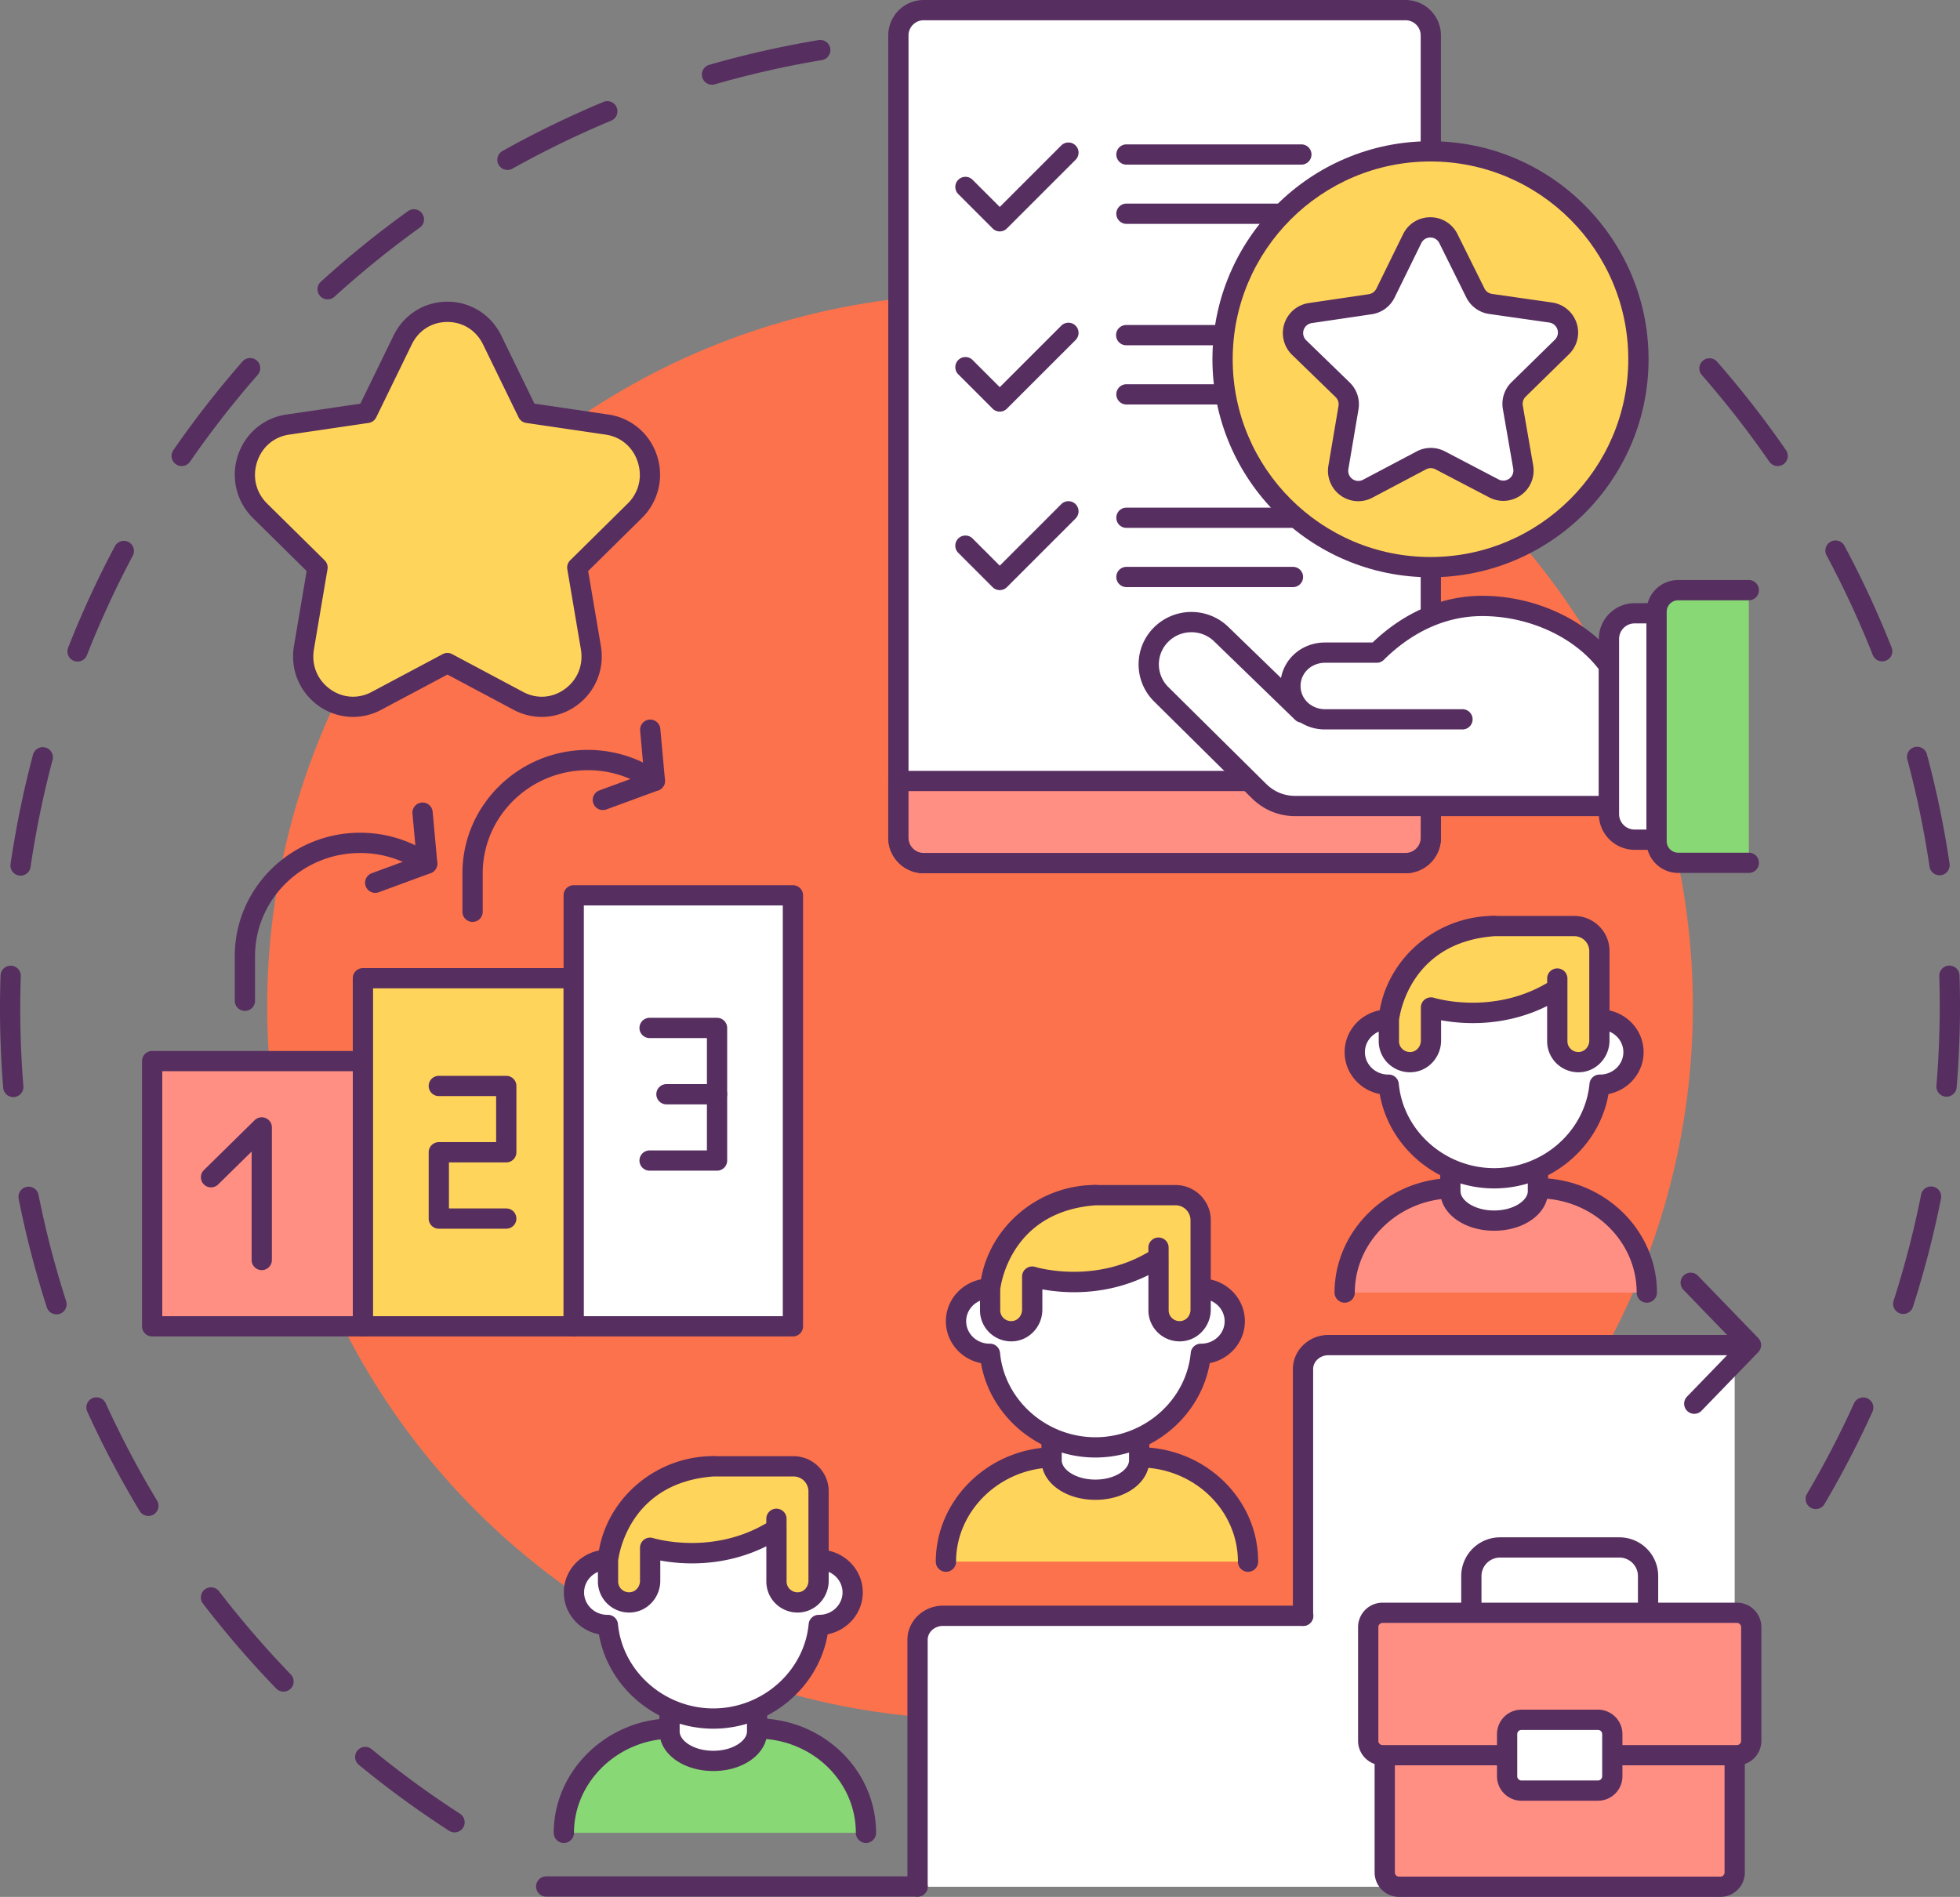 <svg xmlns="http://www.w3.org/2000/svg" viewBox="0 0 3508.85 3396.38"><rect x="0" y="0" width="3508.85" height="3396.38" fill="#808080" stroke="none"/><defs><style>.cls-1{fill:#fb724c;}.cls-2{fill:#fff;}.cls-3{fill:#562e60;}.cls-4{fill:#ff8f83;}.cls-5{fill:#88d875;}.cls-6{fill:#ffd45a;}</style></defs><g id="Calque_2" data-name="Calque 2"><g id="Calque_1-2" data-name="Calque 1"><circle class="cls-1" cx="1754.47" cy="1802.47" r="1276.16" transform="translate(-760.67 1768.53) rotate(-45)"/><path class="cls-2" d="M2561.48,1443.17V1500a45.3,45.3,0,0,1-45.3,45.3H1653.63a45.31,45.31,0,0,1-45.31-45.3V63.44a45.32,45.32,0,0,1,45.31-45.31h862.55a45.31,45.31,0,0,1,45.3,45.31V1443.17Z"/><path class="cls-3" d="M2516.18,1563.48H1653.62a63.51,63.51,0,0,1-63.43-63.44V63.44A63.51,63.51,0,0,1,1653.62,0h862.56a63.5,63.5,0,0,1,63.43,63.44V1500A63.5,63.5,0,0,1,2516.18,1563.48ZM1653.62,36.26a27.21,27.21,0,0,0-27.17,27.18V1500a27.2,27.2,0,0,0,27.17,27.18h862.56a27.21,27.21,0,0,0,27.18-27.18V63.44a27.21,27.21,0,0,0-27.18-27.18Z"/><path class="cls-4" d="M2561.48,1500V1389.68c-146.08,1.55-325.82,8.65-325.82,8.65H1608.32V1500a45.3,45.3,0,0,0,45.3,45.3h862.56A45.3,45.3,0,0,0,2561.48,1500Z"/><path class="cls-3" d="M2516.18,1563.48H1653.62a63.51,63.51,0,0,1-63.43-63.44V1398.33a18.13,18.13,0,0,1,18.13-18.13h627c9.14-.35,184.42-7.14,326-8.65a17.42,17.42,0,0,1,12.95,5.24,18.15,18.15,0,0,1,5.37,12.89V1500A63.5,63.5,0,0,1,2516.18,1563.48Zm-889.73-147V1500a27.2,27.2,0,0,0,27.17,27.18h862.56a27.21,27.21,0,0,0,27.18-27.18v-92c-140.58,1.89-305.27,8.35-307,8.42H1626.45Z"/><path class="cls-3" d="M2329.73,294.78H2016.59a18.13,18.13,0,1,1,0-36.26h313.14a18.13,18.13,0,1,1,0,36.26Z"/><path class="cls-3" d="M2295.15,400.82H2016.59a18.13,18.13,0,1,1,0-36.26h278.56a18.13,18.13,0,1,1,0,36.26Z"/><path class="cls-3" d="M2188.67,618.19H2016.59a18.13,18.13,0,1,1,0-36.25h172.08a18.13,18.13,0,1,1,0,36.25Z"/><path class="cls-3" d="M2188.67,724.23H2016.59a18.13,18.13,0,1,1,0-36.26h172.08a18.13,18.13,0,1,1,0,36.26Z"/><path class="cls-3" d="M2314.7,945.18H2016.59a18.13,18.13,0,1,1,0-36.26H2314.7a18.13,18.13,0,1,1,0,36.26Z"/><path class="cls-3" d="M2314.7,1051.22H2016.59a18.13,18.13,0,1,1,0-36.26H2314.7a18.13,18.13,0,1,1,0,36.26Z"/><path class="cls-2" d="M2617.71,1288H2372.26c-34.28,0-62.09-25.75-62.09-59.71s27.81-59.7,62.09-59.7h92.35c48-47.76,111.93-83.58,188.92-83.58,88.83,0,179.11,40.64,226.87,107.46v250.75H2319.2c-25.33,0-47.75-9.39-65.66-27.12l-174.72-173a75.17,75.17,0,0,1,0-107,76.86,76.86,0,0,1,108.13,0l144.19,139.78Z"/><path class="cls-3" d="M2880.4,1461.3H2319.2c-29.91,0-57-11.19-78.42-32.37l-174.72-173a93.3,93.3,0,0,1,0-132.73,95,95,0,0,1,133.69,0l93.58,90.73c6.73-36.6,39-63.55,78.93-63.55h85c57.34-54.72,125.06-83.59,196.29-83.59,96.83,0,191.67,45.16,241.62,115.05a18.12,18.12,0,0,1,3.38,10.54v250.75A18.13,18.13,0,0,1,2880.4,1461.3ZM2132.88,1132a58.07,58.07,0,0,0-41.27,16.94,57.05,57.05,0,0,0,0,81.24l174.72,173c14.67,14.52,32.47,21.88,52.91,21.88h543.07V1198.38c-44.21-58.05-125.41-95.29-208.74-95.29-80.48,0-140.21,42.59-176.14,78.31a18.1,18.1,0,0,1-12.78,5.27h-92.35c-24.65,0-44,18.26-44,41.57s19.31,41.59,44,41.59h245.45a18.13,18.13,0,1,1,0,36.25H2372.26a82.51,82.51,0,0,1-43.83-12.28,18.06,18.06,0,0,1-9.91-4.91l-144.18-139.78A58.24,58.24,0,0,0,2132.88,1132Z"/><path class="cls-2" d="M2926.32,1503.45h39.31V1098.07h-39.31A45.91,45.91,0,0,0,2880.4,1144v313.56A45.91,45.91,0,0,0,2926.32,1503.45Z"/><path class="cls-3" d="M2965.63,1521.58h-39.31a64.12,64.12,0,0,1-64.05-64V1144a64.12,64.12,0,0,1,64.05-64h39.31a18.13,18.13,0,0,1,18.13,18.13v405.38A18.13,18.13,0,0,1,2965.63,1521.58Zm-39.31-405.38a27.81,27.81,0,0,0-27.79,27.78v313.56a27.82,27.82,0,0,0,27.79,27.79h21.18V1116.2Z"/><path class="cls-5" d="M3130.79,1056.66H3004.27a38.64,38.64,0,0,0-38.64,38.64v410.93a38.63,38.63,0,0,0,38.64,38.63h126.52Z"/><path class="cls-3" d="M3130.79,1563H3004.27a56.83,56.83,0,0,1-56.77-56.76V1095.3a56.84,56.84,0,0,1,56.77-56.77h126.52a18.13,18.13,0,1,1,0,36.26H3004.27a20.53,20.53,0,0,0-20.51,20.51v410.93a20.53,20.53,0,0,0,20.51,20.5h126.52a18.13,18.13,0,1,1,0,36.26Z"/><path class="cls-6" d="M2933.16,643.23c0,205.58-166.66,372.24-372.25,372.24s-372.24-166.66-372.24-372.24S2355.33,271,2560.91,271,2933.16,437.64,2933.16,643.23Z"/><path class="cls-3" d="M2560.91,1033.6c-215.25,0-390.37-175.12-390.37-390.37s175.12-390.38,390.37-390.38S2951.29,428,2951.29,643.23,2776.16,1033.6,2560.91,1033.6Zm0-744.49c-195.25,0-354.11,158.85-354.11,354.12s158.86,354.11,354.11,354.11S2915,838.49,2915,643.23,2756.17,289.11,2560.91,289.11Z"/><path class="cls-2" d="M2668.55,544.23,2776,559.61c29.7,4.25,41.63,40.69,20.2,61.68l-77.58,76a36.21,36.21,0,0,0-10.34,32.07l18.59,107c5.14,29.56-25.84,52.16-52.42,38.27l-96.21-50.3a36.2,36.2,0,0,0-33.68.07l-96,50.73c-26.53,14-57.61-8.45-52.6-38l18.12-107a36.23,36.23,0,0,0-10.48-32l-77.91-75.61c-21.53-20.89-9.76-57.39,19.91-61.77l107.41-15.85a36.16,36.16,0,0,0,27.2-19.85l47.84-97.48c13.22-26.92,51.57-27,64.9-.13l48.27,97.25A36.15,36.15,0,0,0,2668.55,544.23Z"/><path class="cls-3" d="M2431.62,897.41a54.41,54.41,0,0,1-53.5-63.43l18.12-107.05a18.1,18.1,0,0,0-5.23-16l-77.91-75.6A54.32,54.32,0,0,1,2343,542.62l107.41-15.84a18.07,18.07,0,0,0,13.58-9.91l47.83-97.47A54,54,0,0,1,2560.47,389h.11a54,54,0,0,1,48.65,30.19l48.27,97.24a18,18,0,0,0,13.6,9.84h0l107.47,15.37a54.31,54.31,0,0,1,30.31,92.58l-77.57,76a18.06,18.06,0,0,0-5.16,16l18.58,106.95a54.31,54.31,0,0,1-78.67,57.44l-96.22-50.31a18.14,18.14,0,0,0-16.83,0l-96,50.73A54.43,54.43,0,0,1,2431.62,897.41Zm129-472.14h0a17.7,17.7,0,0,0-16.17,10.1l-47.84,97.47a54.32,54.32,0,0,1-40.83,29.81l-107.41,15.84a18.06,18.06,0,0,0-9.94,30.83l77.92,75.6A54.37,54.37,0,0,1,2432,733l-18.12,107a18.06,18.06,0,0,0,26.25,19l96-50.73a54.37,54.37,0,0,1,50.55-.11l96.22,50.31a18.06,18.06,0,0,0,26.16-19.1l-18.59-107A54.3,54.3,0,0,1,2706,684.29l77.57-76a18.05,18.05,0,0,0-10.08-30.78L2666,562.18a54.28,54.28,0,0,1-41-29.62l-48.27-97.25A17.71,17.71,0,0,0,2560.58,425.27Z"/><path class="cls-3" d="M1789.79,1056.59h0a18.1,18.1,0,0,1-12.81-5.31l-61.46-61.46a18.13,18.13,0,0,1,25.64-25.64l48.63,48.64,110.1-110.1a18.13,18.13,0,1,1,25.64,25.64l-122.92,122.92A18.13,18.13,0,0,1,1789.79,1056.59Z"/><path class="cls-3" d="M1789.79,737h0A18.15,18.15,0,0,1,1777,731.7l-61.46-61.46a18.13,18.13,0,0,1,25.64-25.64l48.63,48.64,110.1-110.1a18.13,18.13,0,0,1,25.64,25.64L1802.61,731.7A18.17,18.17,0,0,1,1789.79,737Z"/><path class="cls-3" d="M1789.79,414.35h0A18.1,18.1,0,0,1,1777,409l-61.46-61.46a18.13,18.13,0,0,1,25.64-25.64l48.63,48.64,110.1-110.1a18.13,18.13,0,0,1,25.64,25.64L1802.61,409A18.13,18.13,0,0,1,1789.79,414.35Z"/><path class="cls-6" d="M881,608.76l63.62,130.55,142.25,20.93c73.27,10.79,102.52,102,49.51,154.3l-102.94,101.61,24.3,143.49c12.52,73.9-64.07,130.25-129.59,95.36L801,1187.26,673.71,1255c-65.52,34.89-142.1-21.46-129.58-95.36l24.3-143.49L465.49,914.54c-53-52.33-23.75-143.51,49.51-154.3l142.24-20.93,63.63-130.55C753.62,541.54,848.28,541.54,881,608.76Z"/><path class="cls-3" d="M969.83,1283.62A106.64,106.64,0,0,1,919.66,1271L801,1207.8,682.23,1271a105.94,105.94,0,0,1-112.46-7.66c-33.86-24.42-50.53-65.32-43.51-106.74L549,1022.43l-96.22-95a108.67,108.67,0,0,1-26.93-111.79c12.86-39.27,46-67.38,86.53-73.35l132.77-19.53,59.44-122c18.21-37.37,55.14-60.6,96.37-60.6s78.18,23.22,96.4,60.6h0l59.43,122,132.79,19.53c40.51,6,73.66,34.07,86.52,73.34a108.68,108.68,0,0,1-26.93,111.8l-96.22,95,22.73,134.18c7,41.42-9.66,82.32-43.53,106.73A106.31,106.31,0,0,1,969.83,1283.62ZM801,1169.13a18.09,18.09,0,0,1,8.52,2.13L936.71,1239c24.21,12.89,51.95,11,74.22-5.07,22.91-16.51,33.74-43.15,29-71.26l-24.3-143.49a18.12,18.12,0,0,1,5.13-15.93l102.94-101.62c20.06-19.8,26.77-47.73,17.94-74.71-8.68-26.51-30.12-44.73-57.34-48.74L942,757.25a18.1,18.1,0,0,1-13.65-10L864.75,616.7h0c-12.28-25.19-36.13-40.23-63.8-40.23s-51.51,15-63.78,40.23L673.53,747.26a18.11,18.11,0,0,1-13.65,10L517.64,778.18c-27.23,4-48.66,22.23-57.34,48.75-8.84,27-2.13,54.9,17.93,74.7l102.93,101.62a18.12,18.12,0,0,1,5.14,15.93L562,1162.67c-4.76,28.11,6.07,54.75,29,71.27,22.27,16,50,17.94,74.21,5.06l127.25-67.74A18.09,18.09,0,0,1,801,1169.13Z"/><rect class="cls-4" x="272.39" y="1899.87" width="377.34" height="474.88"/><path class="cls-3" d="M649.73,2392.89H272.39a18.13,18.13,0,0,1-18.13-18.13V1899.87a18.12,18.12,0,0,1,18.13-18.12H649.73a18.13,18.13,0,0,1,18.13,18.12v474.89A18.13,18.13,0,0,1,649.73,2392.89Zm-359.21-36.26H631.6V1918H290.52Z"/><path class="cls-3" d="M468.6,2274.17A18.13,18.13,0,0,1,450.47,2256V2061.85l-59.71,58.71a18.13,18.13,0,1,1-25.42-25.85l90.55-89a18.12,18.12,0,0,1,30.84,12.92V2256A18.13,18.13,0,0,1,468.6,2274.17Z"/><rect class="cls-6" x="649.73" y="1751.49" width="377.34" height="623.27"/><path class="cls-3" d="M1027.07,2392.89H649.73a18.13,18.13,0,0,1-18.13-18.13V1751.49a18.13,18.13,0,0,1,18.13-18.13h377.34a18.13,18.13,0,0,1,18.13,18.13v623.27A18.13,18.13,0,0,1,1027.07,2392.89Zm-359.21-36.26h341.08v-587H667.86Z"/><path class="cls-3" d="M906.33,2200H785.58a18.13,18.13,0,0,1-18.13-18.13V2063.12A18.13,18.13,0,0,1,785.58,2045H888.2v-82.46H785.58a18.13,18.13,0,0,1,0-36.26H906.33a18.13,18.13,0,0,1,18.13,18.13v118.72a18.13,18.13,0,0,1-18.13,18.13H803.71v82.46H906.33a18.13,18.13,0,1,1,0,36.26Z"/><rect class="cls-2" x="1027.07" y="1603.09" width="392.43" height="771.67"/><path class="cls-3" d="M1419.51,2392.89H1027.07a18.13,18.13,0,0,1-18.13-18.13V1603.09a18.13,18.13,0,0,1,18.13-18.13h392.44a18.13,18.13,0,0,1,18.13,18.13v771.67A18.13,18.13,0,0,1,1419.51,2392.89Zm-374.31-36.26h356.18V1621.22H1045.2Z"/><path class="cls-3" d="M1283.67,2096.08H1162.92a18.13,18.13,0,0,1,0-36.26h102.62V1858.66H1162.92a18.13,18.13,0,0,1,0-36.26h120.75a18.13,18.13,0,0,1,18.13,18.13V2078A18.13,18.13,0,0,1,1283.67,2096.08Z"/><path class="cls-3" d="M1283.66,1977.37h-90.55a18.13,18.13,0,1,1,0-36.26h90.55a18.13,18.13,0,0,1,0,36.26Z"/><path class="cls-3" d="M438.42,1810a18.12,18.12,0,0,1-18.12-18.13v-80C420.3,1590.09,521,1491,644.71,1491a226.55,226.55,0,0,1,118,33l11.38,6.84a18.13,18.13,0,0,1-18.65,31.09l-11.5-6.9a190.29,190.29,0,0,0-99.21-27.73c-103.75,0-188.16,82.84-188.16,184.68v80A18.12,18.12,0,0,1,438.42,1810Z"/><path class="cls-3" d="M671.74,1598.66a18.13,18.13,0,0,1-6.25-35.15l79.94-29.4-7-77.47a18.13,18.13,0,0,1,36.11-3.29l8.3,91.34a18.1,18.1,0,0,1-11.8,18.65l-93,34.2A18.07,18.07,0,0,1,671.74,1598.66Z"/><path class="cls-3" d="M846,1650.64a18.13,18.13,0,0,1-18.13-18.13v-68.86c0-121.83,100.68-220.94,224.42-220.94a226.46,226.46,0,0,1,118,33l11.38,6.83a18.13,18.13,0,1,1-18.66,31.09l-11.49-6.9a190.38,190.38,0,0,0-99.21-27.73c-103.75,0-188.16,82.85-188.16,184.68v68.86A18.12,18.12,0,0,1,846,1650.64Z"/><path class="cls-3" d="M1079.27,1450.39a18.13,18.13,0,0,1-6.25-35.15l80-29.4-7-77.48a18.13,18.13,0,1,1,36.11-3.28l8.3,91.34a18.13,18.13,0,0,1-11.79,18.66l-93,34.19A18.07,18.07,0,0,1,1079.27,1450.39Z"/><path class="cls-2" d="M2332.7,2446.74v444.92H1684.3a41.67,41.67,0,0,0-41.67,41.67v444.92H3105.49V2405.07H2374.37A41.67,41.67,0,0,0,2332.7,2446.74Z"/><path class="cls-4" d="M3105.49,3142.65v209.94a25.67,25.67,0,0,1-25.66,25.66H2504.67a25.66,25.66,0,0,1-25.65-25.66V3142.65Z"/><path class="cls-3" d="M3079.83,3396.38H2504.67a43.83,43.83,0,0,1-43.78-43.79V3142.65a18.13,18.13,0,0,1,36.26,0v209.94a7.53,7.53,0,0,0,7.52,7.53h575.16a7.54,7.54,0,0,0,7.53-7.53V3142.65a18.13,18.13,0,1,1,36.25,0v209.94A43.83,43.83,0,0,1,3079.83,3396.38Z"/><path class="cls-3" d="M2950.44,2905.83a18.13,18.13,0,0,1-18.13-18.13V2822a33.22,33.22,0,0,0-33.17-33.18H2685.36a33.22,33.22,0,0,0-33.18,33.18v65.73a18.13,18.13,0,0,1-36.26,0V2822a69.52,69.52,0,0,1,69.44-69.43h213.78a69.51,69.51,0,0,1,69.43,69.43v65.73A18.12,18.12,0,0,1,2950.44,2905.83Z"/><path class="cls-4" d="M2698.12,3142.65H2475.05A25.66,25.66,0,0,1,2449.4,3117V2913.36a25.65,25.65,0,0,1,25.65-25.65h634.4a25.65,25.65,0,0,1,25.65,25.65V3117a25.66,25.66,0,0,1-25.65,25.66H2698.12Z"/><path class="cls-3" d="M3109.45,3160.77H2886.39a18.13,18.13,0,1,1,0-36.25h223.06A7.54,7.54,0,0,0,3117,3117V2913.36a7.53,7.53,0,0,0-7.52-7.52h-634.4a7.52,7.52,0,0,0-7.52,7.52V3117a7.53,7.53,0,0,0,7.52,7.53h223.07a18.13,18.13,0,1,1,0,36.25H2475.05a43.83,43.83,0,0,1-43.78-43.78V2913.36a43.83,43.83,0,0,1,43.78-43.78h634.4a43.83,43.83,0,0,1,43.78,43.78V3117A43.83,43.83,0,0,1,3109.45,3160.77Z"/><rect class="cls-2" x="2698.11" y="3079.27" width="188.29" height="126.8" rx="25.65"/><path class="cls-3" d="M2860.74,3224.2h-137a43.83,43.83,0,0,1-43.78-43.79v-75.48a43.83,43.83,0,0,1,43.78-43.79h137a43.83,43.83,0,0,1,43.79,43.79v75.48A43.83,43.83,0,0,1,2860.74,3224.2Zm-137-126.8a7.53,7.53,0,0,0-7.52,7.53v75.48a7.53,7.53,0,0,0,7.52,7.53h137a7.54,7.54,0,0,0,7.53-7.53v-75.48a7.54,7.54,0,0,0-7.53-7.53Z"/><path class="cls-3" d="M1642.63,3395.9H977.84a18.13,18.13,0,1,1,0-36.26h664.79a18.13,18.13,0,0,1,0,36.26Z"/><path class="cls-3" d="M1642.63,3395.9a18.13,18.13,0,0,1-18.13-18.13V2936.13c0-33.74,28.57-61.19,63.69-61.19h644.5a18.13,18.13,0,1,1,0,36.25h-644.5c-15.13,0-27.43,11.19-27.43,24.94v441.64A18.13,18.13,0,0,1,1642.63,3395.9Z"/><path class="cls-3" d="M2332.69,2911.19a18.12,18.12,0,0,1-18.12-18.12V2451.43c0-33.74,28.57-61.2,63.69-61.2h733a18.13,18.13,0,1,1,0,36.26h-733c-15.13,0-27.44,11.19-27.44,24.94v441.64A18.12,18.12,0,0,1,2332.69,2911.19Z"/><path class="cls-3" d="M3033.11,2531.43a18.12,18.12,0,0,1-13-30.73l89.32-92.34-95.7-98.92a18.13,18.13,0,1,1,26.07-25.21l107.88,111.53a18.13,18.13,0,0,1,0,25.21l-101.51,104.94A18.06,18.06,0,0,1,3033.11,2531.43Z"/><path class="cls-6" d="M1693.44,2796.16c0-100.89,84.59-183.76,189.16-186.7l156.78-.09c107.2,0,194.91,84.06,194.91,186.79Z"/><path class="cls-3" d="M2234.29,2814.29a18.13,18.13,0,0,1-18.13-18.13c0-93-79.3-168.66-176.77-168.66l-156.53.08c-94.48,2.79-171.29,78.36-171.29,168.58a18.13,18.13,0,1,1-36.26,0c0-109.73,92.76-201.62,206.78-204.83h.5l156.79-.08c117.47,0,213,91.92,213,204.91A18.12,18.12,0,0,1,2234.29,2814.29Z"/><path class="cls-2" d="M2039.38,2580.42v34.25c0,29-35.27,52.66-78.39,52.66h0c-43.12,0-78.4-23.7-78.4-52.66v-34.25Z"/><path class="cls-3" d="M1961,2685.46c-54.13,0-96.53-31.09-96.53-70.79v-34.25a18.13,18.13,0,0,1,36.26,0v34.25c0,16.33,24.75,34.53,60.27,34.53s60.27-18.2,60.27-34.53v-34.25a18.13,18.13,0,1,1,36.25,0v34.25C2057.51,2654.37,2015.11,2685.46,1961,2685.46Z"/><path class="cls-2" d="M1961,2139.92h0c-98.42,0-179.9,73.95-188.77,167.56-.28,0-.55,0-.83,0h0c-33,0-59.91,26.23-59.91,58.3s27,58.29,59.91,58.29h0c.28,0,.55,0,.83,0,8.87,93.61,90.35,167.56,188.77,167.56h0c98.41,0,179.9-74,188.76-167.56.28,0,.56,0,.84,0,32.95,0,59.91-26.23,59.91-58.29s-27-58.3-59.91-58.3c-.28,0-.56,0-.84,0Z"/><path class="cls-3" d="M1961,2609.68c-101,0-188.11-73.08-204.8-169-35.78-6.94-62.84-37.91-62.84-75s27.06-68,62.84-75c16.69-95.9,103.8-169,204.8-169a18.13,18.13,0,0,1,0,36.26c-87.71,0-162.69,66.39-170.71,151.14a18.14,18.14,0,0,1-18,16.42c-.46,0-.86,0-1.28,0-22.84.23-41.34,18.16-41.34,40.17s18.54,40,41.4,40.16c.49,0,.92-.05,1.22,0a18.14,18.14,0,0,1,18,16.42c8,84.75,83,151.14,170.71,151.14s162.69-66.39,170.71-151.14a18.14,18.14,0,0,1,18.05-16.42c.32,0,.76,0,1.23,0,22.86-.21,41.39-18.15,41.39-40.16s-18.51-39.94-41.34-40.17c-.44,0-.85,0-1.28,0a18.13,18.13,0,0,1-.71-36.24c.53,0,1-.06,1.55-.06,43,0,78,34.29,78,76.43,0,37.05-27.06,68-62.84,75C2149.09,2536.6,2062,2609.68,1961,2609.68Z"/><path class="cls-6" d="M2074.05,2233.88V2346.3c0,22.37,20.17,40.31,43.4,36.88,18.69-2.76,32-19.57,32-38.26V2184.57c0-24.66-20.2-44.65-45.12-44.65H1961c-172.39,12.25-188.37,166.95-188.43,167.56v38.82c0,22.37,20.17,40.31,43.41,36.88,18.68-2.76,32-19.57,32-38.26v-59.21s116.11,37.19,226.12-33.81Z"/><path class="cls-3" d="M2111.82,2401.72a56,56,0,0,1-36.64-13.59,55.28,55.28,0,0,1-19.26-41.83v-63.24c-77.52,38.64-152.79,32.38-189.86,25.53v36.33c0,28-20.4,52.19-47.45,56.19a56.15,56.15,0,0,1-44.93-13,55.28,55.28,0,0,1-19.26-41.83v-38.8a17,17,0,0,1,.1-1.89c.18-1.77,4.81-43.91,32.33-87.29,25.53-40.23,76.24-89.62,172.84-96.48.43,0,.86-.05,1.29-.05h143.33c34.87,0,63.24,28.17,63.24,62.78v160.35c0,28-20.4,52.19-47.44,56.19A56.61,56.61,0,0,1,2111.82,2401.72Zm-19.64-149.56v94.14a19,19,0,0,0,6.69,14.38,19.63,19.63,0,0,0,15.93,4.56c9.41-1.39,16.5-10.13,16.5-20.32V2184.57a26.79,26.79,0,0,0-27-26.52H1961.63c-149.73,11-169.36,137.77-171,150.48v37.77a19,19,0,0,0,6.69,14.38,19.62,19.62,0,0,0,15.93,4.56c9.41-1.39,16.5-10.13,16.5-20.32v-59.21a18.13,18.13,0,0,1,23.66-17.27c1,.32,103.81,31.69,202.46-26.65v-7.91a18.13,18.13,0,1,1,36.26,0v18.28Z"/><path class="cls-4" d="M2407.3,2314.33c0-100.89,84.59-183.77,189.16-186.71l156.79-.08c107.2,0,194.91,84.06,194.91,186.79Z"/><path class="cls-3" d="M2948.16,2332.46a18.13,18.13,0,0,1-18.13-18.13c0-93-79.3-168.66-176.78-168.66l-156.52.08c-94.48,2.78-171.3,78.36-171.3,168.58a18.13,18.13,0,0,1-36.26,0c0-109.74,92.76-201.62,206.78-204.83h.5l156.79-.08c117.48,0,213.05,91.93,213.05,204.92A18.13,18.13,0,0,1,2948.16,2332.46Z"/><path class="cls-2" d="M2753.25,2098.58v34.26c0,29-35.28,52.66-78.4,52.66h0c-43.12,0-78.39-23.7-78.39-52.66v-34.26Z"/><path class="cls-3" d="M2674.85,2203.63c-54.12,0-96.52-31.1-96.52-70.79v-34.25a18.13,18.13,0,0,1,36.26,0v34.25c0,16.33,24.75,34.53,60.26,34.53s60.27-18.2,60.27-34.53v-34.25a18.13,18.13,0,0,1,36.26,0v34.25C2771.38,2172.53,2729,2203.63,2674.85,2203.63Z"/><path class="cls-2" d="M2674.85,1658.09h0c-98.41,0-179.9,74-188.76,167.56-.28,0-.56,0-.84,0h0c-32.95,0-59.91,26.23-59.91,58.29s27,58.3,59.91,58.3h0c.28,0,.56,0,.84,0,8.86,93.61,90.35,167.57,188.76,167.57h0c98.42,0,179.9-74,188.77-167.57.28,0,.55,0,.83,0,33,0,59.91-26.24,59.91-58.3s-27-58.29-59.91-58.29c-.28,0-.55,0-.83,0Z"/><path class="cls-3" d="M2674.85,2127.85c-101,0-188.1-73.08-204.8-169-35.78-6.94-62.84-37.92-62.84-75s27.06-68,62.84-75c16.69-95.89,103.8-169,204.8-169a18.13,18.13,0,1,1,0,36.26c-87.7,0-162.69,66.39-170.71,151.14a18.14,18.14,0,0,1-18,16.42c-.31,0-.76,0-1.23,0-22.86.2-41.39,18.14-41.39,40.16s18.54,40,41.4,40.16c.5,0,.93,0,1.22,0a18.13,18.13,0,0,1,18,16.42c8,84.75,83,151.14,170.71,151.14s162.7-66.39,170.72-151.14a18.13,18.13,0,0,1,18-16.42l1.24,0c22.85-.2,41.38-18.14,41.38-40.16s-18.54-40-41.4-40.16c-.49,0-.93,0-1.22,0a18.13,18.13,0,0,1-.74-36.25c.55,0,1.06,0,1.58,0,43,0,78,34.28,78,76.42,0,37-27,68-62.84,75C2863,2054.77,2775.85,2127.85,2674.85,2127.85Z"/><path class="cls-6" d="M2787.91,1752.05v112.42c0,22.37,20.17,40.31,43.41,36.87,18.68-2.76,32-19.56,32-38.26V1702.74c0-24.66-20.2-44.65-45.12-44.65H2674.84c-172.38,12.24-188.36,167-188.42,167.56h0v38.81c0,22.37,20.17,40.31,43.4,36.87,18.68-2.76,32-19.56,32-38.26v-59.21s116.11,37.2,226.12-33.81Z"/><path class="cls-3" d="M2825.68,1919.89A56.06,56.06,0,0,1,2789,1906.3a55.27,55.27,0,0,1-19.25-41.83v-63.24c-77.53,38.64-152.81,32.38-189.87,25.53v36.32c0,28-20.4,52.2-47.45,56.2a56.17,56.17,0,0,1-44.93-13,55.28,55.28,0,0,1-19.26-41.83v-38.81c0-.62,0-1.26.1-1.88.18-1.77,4.81-43.91,32.34-87.29,25.52-40.23,76.23-89.62,172.84-96.49.42,0,.85,0,1.28,0h143.33c34.88,0,63.25,28.16,63.25,62.78v160.34c0,28-20.4,52.2-47.45,56.2A56.5,56.5,0,0,1,2825.68,1919.89Zm-19.63-149.56v94.14a19,19,0,0,0,6.69,14.38,19.64,19.64,0,0,0,15.93,4.56c9.4-1.39,16.49-10.13,16.49-20.33V1702.74a26.79,26.79,0,0,0-27-26.52H2675.49c-149.73,11-169.36,137.77-170.95,150.47v37.78a19,19,0,0,0,6.7,14.38,19.64,19.64,0,0,0,15.93,4.56c9.4-1.39,16.49-10.13,16.49-20.33v-59.21a18.13,18.13,0,0,1,23.66-17.26c1,.32,103.81,31.7,202.47-26.65v-7.91a18.13,18.13,0,0,1,36.26,0v18.28Z"/><path class="cls-5" d="M1009.44,3281.68c0-100.89,84.59-183.76,189.16-186.71l156.78-.08c107.2,0,194.91,84.06,194.91,186.79Z"/><path class="cls-3" d="M1550.29,3299.81a18.13,18.13,0,0,1-18.13-18.13c0-93-79.3-168.66-176.78-168.66l-156.51.08c-94.48,2.79-171.3,78.36-171.3,168.58a18.13,18.13,0,1,1-36.26,0c0-109.74,92.76-201.62,206.78-204.83h.5l156.79-.08c117.47,0,213,91.93,213,204.92A18.13,18.13,0,0,1,1550.29,3299.81Z"/><path class="cls-2" d="M1355.38,3065.94v34.25c0,29-35.27,52.66-78.39,52.66h0c-43.12,0-78.4-23.7-78.4-52.66v-34.25Z"/><path class="cls-3" d="M1277,3171c-54.13,0-96.53-31.09-96.53-70.79v-34.25a18.13,18.13,0,0,1,36.26,0v34.25c0,16.33,24.75,34.53,60.27,34.53s60.27-18.2,60.27-34.53v-34.25a18.13,18.13,0,1,1,36.25,0v34.25C1373.51,3139.89,1331.11,3171,1277,3171Z"/><path class="cls-2" d="M1277,2625.44h0c-98.42,0-179.9,73.95-188.77,167.56-.28,0-.55,0-.83,0h0c-33,0-59.91,26.23-59.91,58.29s27,58.3,59.91,58.3h0c.28,0,.55,0,.83,0,8.87,93.61,90.35,167.56,188.77,167.56h0c98.41,0,179.9-74,188.76-167.56.28,0,.56,0,.84,0,33,0,59.91-26.23,59.91-58.3s-27-58.29-59.91-58.29c-.28,0-.56,0-.84,0Z"/><path class="cls-3" d="M1277,3095.2c-101,0-188.1-73.08-204.8-169-35.78-6.94-62.84-37.92-62.84-75s27.06-68,62.84-75c16.7-95.9,103.8-169,204.8-169a18.13,18.13,0,0,1,0,36.26c-87.71,0-162.69,66.39-170.72,151.14a18.13,18.13,0,0,1-18,16.42c-.32,0-.76,0-1.24,0-22.85.21-41.38,18.15-41.38,40.16s18.53,40,41.4,40.17c.49,0,.93,0,1.22,0a18.13,18.13,0,0,1,18,16.42c8,84.75,83,151.14,170.72,151.14s162.69-66.39,170.71-151.14a18.14,18.14,0,0,1,18-16.42c.32,0,.75,0,1.23,0,22.86-.21,41.39-18.15,41.39-40.17s-18.54-40-41.4-40.16c-.5,0-.94,0-1.22,0a18.13,18.13,0,0,1-.74-36.24c.54,0,1.06-.06,1.58-.06,43,0,78,34.29,78,76.42,0,37.05-27.06,68-62.84,75C1465.09,3022.12,1378,3095.2,1277,3095.2Z"/><path class="cls-6" d="M1390.05,2719.4v112.42c0,22.37,20.17,40.31,43.4,36.88,18.68-2.77,32-19.57,32-38.26V2670.09c0-24.66-20.19-44.65-45.11-44.65H1277c-172.38,12.24-188.36,166.95-188.42,167.56v38.82c0,22.37,20.17,40.31,43.4,36.88,18.69-2.77,32-19.57,32-38.26v-59.21s116.11,37.19,226.12-33.81Z"/><path class="cls-3" d="M1427.82,2887.24a56,56,0,0,1-36.64-13.59,55.28,55.28,0,0,1-19.26-41.83v-63.24c-77.52,38.64-152.79,32.38-189.86,25.53v36.33c0,28-20.4,52.19-47.46,56.19a56.07,56.07,0,0,1-44.92-13,55.28,55.28,0,0,1-19.26-41.83V2793a18,18,0,0,1,.18-2.55c1.57-12.53,25.13-170.33,205.09-183.11.43,0,.85-.05,1.28-.05h143.34c34.87,0,63.24,28.17,63.24,62.78v160.35c0,28-20.4,52.19-47.44,56.19A56.61,56.61,0,0,1,1427.82,2887.24Zm-19.64-149.56v94.14a19,19,0,0,0,6.69,14.38,19.67,19.67,0,0,0,15.93,4.56c9.41-1.39,16.5-10.13,16.5-20.32V2670.09a26.79,26.79,0,0,0-27-26.52H1277.63c-149.92,11-169.4,138.07-171,150.5v37.75a19,19,0,0,0,6.69,14.38,19.66,19.66,0,0,0,15.93,4.56c9.4-1.39,16.5-10.13,16.5-20.32v-59.21a18.13,18.13,0,0,1,23.66-17.27c1,.32,103.8,31.69,202.46-26.65v-7.91a18.13,18.13,0,0,1,36.26,0v18.28Z"/><path class="cls-3" d="M813.77,3280.85A18,18,0,0,1,804,3278,1745.83,1745.83,0,0,1,641.87,3159.5a18.13,18.13,0,0,1,23-28,1710,1710,0,0,0,158.69,116,18.13,18.13,0,0,1-9.84,33.36Zm-306.27-252a18.08,18.08,0,0,1-13-5.53c-35.22-36.47-69.38-75-101.54-114.62-10-12.25-19.91-24.83-29.58-37.4a18.13,18.13,0,0,1,28.74-22.11c9.48,12.31,19.23,24.64,29,36.64,31.52,38.79,65,76.57,99.49,112.3a18.13,18.13,0,0,1-13,30.72ZM265.64,2714.28a18.12,18.12,0,0,1-15.54-8.77,1755.94,1755.94,0,0,1-93.66-177.57,18.13,18.13,0,1,1,33-15,1716.88,1716.88,0,0,0,91.72,173.88,18.14,18.14,0,0,1-15.51,27.5ZM101.1,2353.34a18.14,18.14,0,0,1-17.25-12.57,1740,1740,0,0,1-50.44-194.29A18.13,18.13,0,1,1,69,2139.41a1703.88,1703.88,0,0,0,49.39,190.23,18.14,18.14,0,0,1-17.26,23.7Zm-77.32-389a18.15,18.15,0,0,1-18.06-16.67C1.93,1900.76,0,1853,0,1805.73c0-19.53.33-39.28,1-58.72a18.13,18.13,0,1,1,36.23,1.21c-.63,19-1,38.38-1,57.51,0,46.3,1.88,93.07,5.61,139a18.13,18.13,0,0,1-16.61,19.53C24.76,1964.32,24.27,1964.35,23.78,1964.35Zm13.06-396.49a17.2,17.2,0,0,1-2.66-.2,18.12,18.12,0,0,1-15.3-20.56,1765.32,1765.32,0,0,1,40.43-196.64,18.13,18.13,0,0,1,35,9.32,1728.36,1728.36,0,0,0-39.6,192.58A18.14,18.14,0,0,1,36.84,1567.86Zm102-383.36a18.14,18.14,0,0,1-16.87-24.77A1752.07,1752.07,0,0,1,206,977.45a18.13,18.13,0,0,1,32,17A1717.15,1717.15,0,0,0,155.68,1173,18.15,18.15,0,0,1,138.8,1184.5Zm186.5-350A18.13,18.13,0,0,1,310.39,806,1758.07,1758.07,0,0,1,433.74,647.7,18.13,18.13,0,1,1,461,671.58a1721.22,1721.22,0,0,0-120.79,155A18.12,18.12,0,0,1,325.3,834.45ZM586.55,536a18.13,18.13,0,0,1-12.19-31.55q4.38-4,8.79-7.94a1774.32,1774.32,0,0,1,147.17-118.4,18.13,18.13,0,0,1,21.19,29.43,1735.67,1735.67,0,0,0-144.15,116q-4.32,3.87-8.63,7.79A18.07,18.07,0,0,1,586.55,536Zm322-231.72a18.13,18.13,0,0,1-8.86-34,1757.53,1757.53,0,0,1,180.55-87.74,18.13,18.13,0,1,1,14,33.46A1719.74,1719.74,0,0,0,917.35,302,18.09,18.09,0,0,1,908.52,304.31Zm366.11-152.62a18.13,18.13,0,0,1-5-35.56,1752.52,1752.52,0,0,1,195.79-44.3,18.13,18.13,0,0,1,6,35.77A1714.6,1714.6,0,0,0,1279.65,151,18.27,18.27,0,0,1,1274.63,151.69Z"/><path class="cls-3" d="M3250.6,2701.93A18.13,18.13,0,0,1,3235,2674.6a1716.7,1716.7,0,0,0,84.27-162.24,18.13,18.13,0,0,1,33,15A1756.42,1756.42,0,0,1,3266.23,2693,18.13,18.13,0,0,1,3250.6,2701.93Zm156.69-349.3A18.13,18.13,0,0,1,3390,2329a1726.12,1726.12,0,0,0,49.31-190.3,18.13,18.13,0,0,1,35.56,7.07,1762.25,1762.25,0,0,1-50.35,194.33A18.15,18.15,0,0,1,3407.29,2352.63Zm77.46-389.06c-.5,0-1,0-1.52-.06a18.13,18.13,0,0,1-16.57-19.57c3.93-47.38,5.93-95.42,5.93-142.79,0-17.88-.28-36-.84-53.74a18.13,18.13,0,0,1,36.24-1.14c.57,18.16.86,36.62.86,54.88,0,48.37-2,97.42-6,145.79A18.14,18.14,0,0,1,3484.75,1963.57Zm-12.54-396.38a18.14,18.14,0,0,1-17.91-15.48,1709.69,1709.69,0,0,0-39.87-192.42,18.13,18.13,0,0,1,35-9.39,1745.45,1745.45,0,0,1,40.72,196.51,18.12,18.12,0,0,1-15.28,20.58A17.36,17.36,0,0,1,3472.21,1567.19Zm-102.66-383a18.14,18.14,0,0,1-16.86-11.46A1726.12,1726.12,0,0,0,3270,994.4a18.13,18.13,0,0,1,32-17.11,1761.9,1761.9,0,0,1,84.44,182.08,18.12,18.12,0,0,1-16.85,24.8Zm-187.1-349.72a18.12,18.12,0,0,1-14.93-7.82A1740,1740,0,0,0,3046.7,671.54,18.13,18.13,0,0,1,3074,647.67,1775.7,1775.7,0,0,1,3197.34,806a18.13,18.13,0,0,1-14.89,28.45Z"/></g></g></svg>